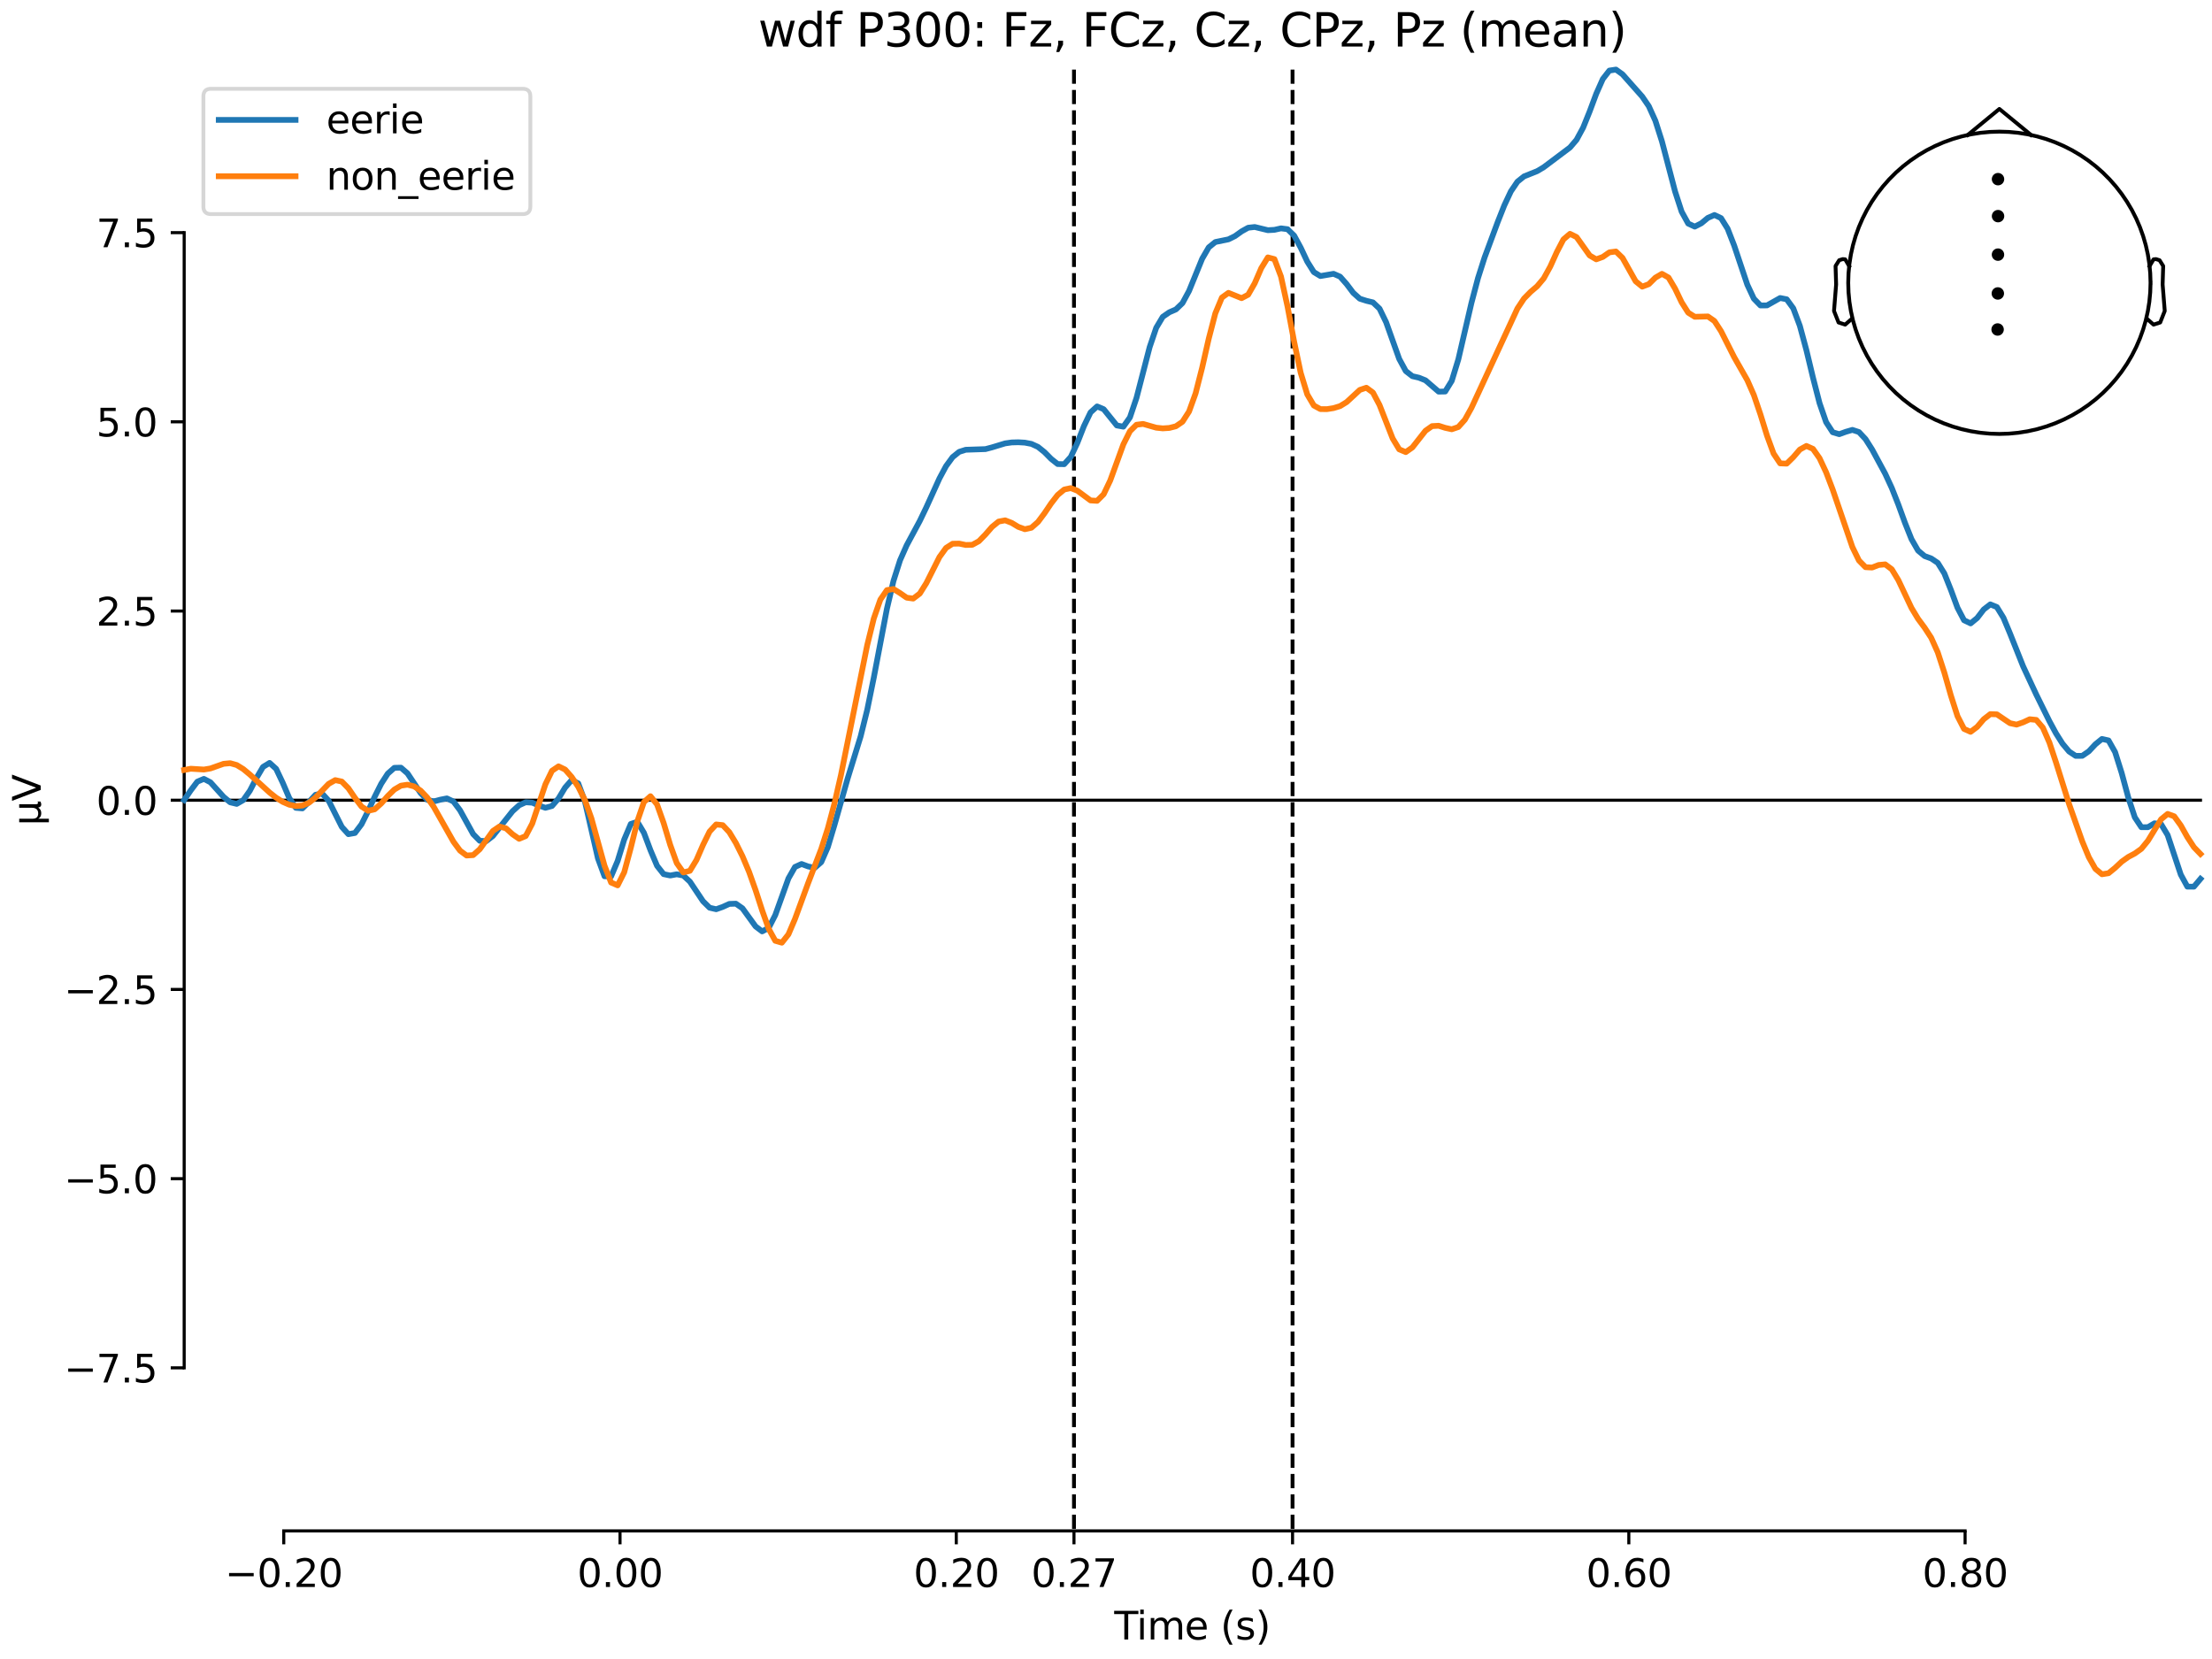 <?xml version="1.0" encoding="utf-8" standalone="no"?>
<!DOCTYPE svg PUBLIC "-//W3C//DTD SVG 1.1//EN"
  "http://www.w3.org/Graphics/SVG/1.1/DTD/svg11.dtd">
<svg xmlns:xlink="http://www.w3.org/1999/xlink" width="576pt" height="432pt" viewBox="0 0 576 432" xmlns="http://www.w3.org/2000/svg" version="1.1">
 <defs>
  <style type="text/css">*{stroke-linejoin: round; stroke-linecap: butt}</style>
 </defs>
 <g id="figure_1">
  <g id="patch_1">
   <path d="M 0 432 
L 576 432 
L 576 0 
L 0 0 
z
" style="fill: #ffffff"/>
  </g>
  <g id="axes_1">
   <g id="patch_2">
    <path d="M 47.961 398.644 
L 573 398.644 
L 573 18.118 
L 47.961 18.118 
L 47.961 398.644 
z
" style="fill: none; opacity: 0"/>
   </g>
   <g id="patch_3">
    <path d="M 47.961 356.188 
L 47.961 60.574 
" style="fill: none; stroke: #000000; stroke-width: 0.8; stroke-linejoin: miter; stroke-linecap: square"/>
   </g>
   <g id="LineCollection_1">
    <path d="M 279.662 18.118 
L 279.662 398.644 
" clip-path="url(#p1cc62946e4)" style="fill: none; stroke-dasharray: 3.7,1.6; stroke-dashoffset: 0; stroke: #000000"/>
    <path d="M 336.578 18.118 
L 336.578 398.644 
" clip-path="url(#p1cc62946e4)" style="fill: none; stroke-dasharray: 3.7,1.6; stroke-dashoffset: 0; stroke: #000000"/>
   </g>
   <g id="matplotlib.axis_1">
    <g id="xtick_1">
     <g id="line2d_1">
      <defs>
       <path id="m2a4e344e43" d="M 0 0 
L 0 3.5 
" style="stroke: #000000; stroke-width: 0.8"/>
      </defs>
      <g>
       <use xlink:href="#m2a4e344e43" x="73.888" y="398.644" style="stroke: #000000; stroke-width: 0.8"/>
      </g>
     </g>
     <g id="text_1">
      <!-- −0.20 -->
      <g transform="translate(58.566 413.242) scale(0.1 -0.1)">
       <defs>
        <path id="DejaVuSans-2212" d="M 678 2272 
L 4684 2272 
L 4684 1741 
L 678 1741 
L 678 2272 
z
" transform="scale(0.016)"/>
        <path id="DejaVuSans-30" d="M 2034 4250 
Q 1547 4250 1301 3770 
Q 1056 3291 1056 2328 
Q 1056 1369 1301 889 
Q 1547 409 2034 409 
Q 2525 409 2770 889 
Q 3016 1369 3016 2328 
Q 3016 3291 2770 3770 
Q 2525 4250 2034 4250 
z
M 2034 4750 
Q 2819 4750 3233 4129 
Q 3647 3509 3647 2328 
Q 3647 1150 3233 529 
Q 2819 -91 2034 -91 
Q 1250 -91 836 529 
Q 422 1150 422 2328 
Q 422 3509 836 4129 
Q 1250 4750 2034 4750 
z
" transform="scale(0.016)"/>
        <path id="DejaVuSans-2e" d="M 684 794 
L 1344 794 
L 1344 0 
L 684 0 
L 684 794 
z
" transform="scale(0.016)"/>
        <path id="DejaVuSans-32" d="M 1228 531 
L 3431 531 
L 3431 0 
L 469 0 
L 469 531 
Q 828 903 1448 1529 
Q 2069 2156 2228 2338 
Q 2531 2678 2651 2914 
Q 2772 3150 2772 3378 
Q 2772 3750 2511 3984 
Q 2250 4219 1831 4219 
Q 1534 4219 1204 4116 
Q 875 4013 500 3803 
L 500 4441 
Q 881 4594 1212 4672 
Q 1544 4750 1819 4750 
Q 2544 4750 2975 4387 
Q 3406 4025 3406 3419 
Q 3406 3131 3298 2873 
Q 3191 2616 2906 2266 
Q 2828 2175 2409 1742 
Q 1991 1309 1228 531 
z
" transform="scale(0.016)"/>
       </defs>
       <use xlink:href="#DejaVuSans-2212"/>
       <use xlink:href="#DejaVuSans-30" transform="translate(83.789 0)"/>
       <use xlink:href="#DejaVuSans-2e" transform="translate(147.412 0)"/>
       <use xlink:href="#DejaVuSans-32" transform="translate(179.199 0)"/>
       <use xlink:href="#DejaVuSans-30" transform="translate(242.822 0)"/>
      </g>
     </g>
    </g>
    <g id="xtick_2">
     <g id="line2d_2">
      <g>
       <use xlink:href="#m2a4e344e43" x="161.452" y="398.644" style="stroke: #000000; stroke-width: 0.8"/>
      </g>
     </g>
     <g id="text_2">
      <!-- 0.00 -->
      <g transform="translate(150.319 413.242) scale(0.1 -0.1)">
       <use xlink:href="#DejaVuSans-30"/>
       <use xlink:href="#DejaVuSans-2e" transform="translate(63.623 0)"/>
       <use xlink:href="#DejaVuSans-30" transform="translate(95.41 0)"/>
       <use xlink:href="#DejaVuSans-30" transform="translate(159.033 0)"/>
      </g>
     </g>
    </g>
    <g id="xtick_3">
     <g id="line2d_3">
      <g>
       <use xlink:href="#m2a4e344e43" x="249.015" y="398.644" style="stroke: #000000; stroke-width: 0.8"/>
      </g>
     </g>
     <g id="text_3">
      <!-- 0.20 -->
      <g transform="translate(237.882 413.242) scale(0.1 -0.1)">
       <use xlink:href="#DejaVuSans-30"/>
       <use xlink:href="#DejaVuSans-2e" transform="translate(63.623 0)"/>
       <use xlink:href="#DejaVuSans-32" transform="translate(95.41 0)"/>
       <use xlink:href="#DejaVuSans-30" transform="translate(159.033 0)"/>
      </g>
     </g>
    </g>
    <g id="xtick_4">
     <g id="line2d_4">
      <g>
       <use xlink:href="#m2a4e344e43" x="279.662" y="398.644" style="stroke: #000000; stroke-width: 0.8"/>
      </g>
     </g>
     <g id="text_4">
      <!-- 0.27 -->
      <g transform="translate(268.529 413.242) scale(0.1 -0.1)">
       <defs>
        <path id="DejaVuSans-37" d="M 525 4666 
L 3525 4666 
L 3525 4397 
L 1831 0 
L 1172 0 
L 2766 4134 
L 525 4134 
L 525 4666 
z
" transform="scale(0.016)"/>
       </defs>
       <use xlink:href="#DejaVuSans-30"/>
       <use xlink:href="#DejaVuSans-2e" transform="translate(63.623 0)"/>
       <use xlink:href="#DejaVuSans-32" transform="translate(95.41 0)"/>
       <use xlink:href="#DejaVuSans-37" transform="translate(159.033 0)"/>
      </g>
     </g>
    </g>
    <g id="xtick_5">
     <g id="line2d_5">
      <g>
       <use xlink:href="#m2a4e344e43" x="336.578" y="398.644" style="stroke: #000000; stroke-width: 0.8"/>
      </g>
     </g>
     <g id="text_5">
      <!-- 0.40 -->
      <g transform="translate(325.446 413.242) scale(0.1 -0.1)">
       <defs>
        <path id="DejaVuSans-34" d="M 2419 4116 
L 825 1625 
L 2419 1625 
L 2419 4116 
z
M 2253 4666 
L 3047 4666 
L 3047 1625 
L 3713 1625 
L 3713 1100 
L 3047 1100 
L 3047 0 
L 2419 0 
L 2419 1100 
L 313 1100 
L 313 1709 
L 2253 4666 
z
" transform="scale(0.016)"/>
       </defs>
       <use xlink:href="#DejaVuSans-30"/>
       <use xlink:href="#DejaVuSans-2e" transform="translate(63.623 0)"/>
       <use xlink:href="#DejaVuSans-34" transform="translate(95.41 0)"/>
       <use xlink:href="#DejaVuSans-30" transform="translate(159.033 0)"/>
      </g>
     </g>
    </g>
    <g id="xtick_6">
     <g id="line2d_6">
      <g>
       <use xlink:href="#m2a4e344e43" x="424.142" y="398.644" style="stroke: #000000; stroke-width: 0.8"/>
      </g>
     </g>
     <g id="text_6">
      <!-- 0.60 -->
      <g transform="translate(413.009 413.242) scale(0.1 -0.1)">
       <defs>
        <path id="DejaVuSans-36" d="M 2113 2584 
Q 1688 2584 1439 2293 
Q 1191 2003 1191 1497 
Q 1191 994 1439 701 
Q 1688 409 2113 409 
Q 2538 409 2786 701 
Q 3034 994 3034 1497 
Q 3034 2003 2786 2293 
Q 2538 2584 2113 2584 
z
M 3366 4563 
L 3366 3988 
Q 3128 4100 2886 4159 
Q 2644 4219 2406 4219 
Q 1781 4219 1451 3797 
Q 1122 3375 1075 2522 
Q 1259 2794 1537 2939 
Q 1816 3084 2150 3084 
Q 2853 3084 3261 2657 
Q 3669 2231 3669 1497 
Q 3669 778 3244 343 
Q 2819 -91 2113 -91 
Q 1303 -91 875 529 
Q 447 1150 447 2328 
Q 447 3434 972 4092 
Q 1497 4750 2381 4750 
Q 2619 4750 2861 4703 
Q 3103 4656 3366 4563 
z
" transform="scale(0.016)"/>
       </defs>
       <use xlink:href="#DejaVuSans-30"/>
       <use xlink:href="#DejaVuSans-2e" transform="translate(63.623 0)"/>
       <use xlink:href="#DejaVuSans-36" transform="translate(95.41 0)"/>
       <use xlink:href="#DejaVuSans-30" transform="translate(159.033 0)"/>
      </g>
     </g>
    </g>
    <g id="xtick_7">
     <g id="line2d_7">
      <g>
       <use xlink:href="#m2a4e344e43" x="511.705" y="398.644" style="stroke: #000000; stroke-width: 0.8"/>
      </g>
     </g>
     <g id="text_7">
      <!-- 0.80 -->
      <g transform="translate(500.573 413.242) scale(0.1 -0.1)">
       <defs>
        <path id="DejaVuSans-38" d="M 2034 2216 
Q 1584 2216 1326 1975 
Q 1069 1734 1069 1313 
Q 1069 891 1326 650 
Q 1584 409 2034 409 
Q 2484 409 2743 651 
Q 3003 894 3003 1313 
Q 3003 1734 2745 1975 
Q 2488 2216 2034 2216 
z
M 1403 2484 
Q 997 2584 770 2862 
Q 544 3141 544 3541 
Q 544 4100 942 4425 
Q 1341 4750 2034 4750 
Q 2731 4750 3128 4425 
Q 3525 4100 3525 3541 
Q 3525 3141 3298 2862 
Q 3072 2584 2669 2484 
Q 3125 2378 3379 2068 
Q 3634 1759 3634 1313 
Q 3634 634 3220 271 
Q 2806 -91 2034 -91 
Q 1263 -91 848 271 
Q 434 634 434 1313 
Q 434 1759 690 2068 
Q 947 2378 1403 2484 
z
M 1172 3481 
Q 1172 3119 1398 2916 
Q 1625 2713 2034 2713 
Q 2441 2713 2670 2916 
Q 2900 3119 2900 3481 
Q 2900 3844 2670 4047 
Q 2441 4250 2034 4250 
Q 1625 4250 1398 4047 
Q 1172 3844 1172 3481 
z
" transform="scale(0.016)"/>
       </defs>
       <use xlink:href="#DejaVuSans-30"/>
       <use xlink:href="#DejaVuSans-2e" transform="translate(63.623 0)"/>
       <use xlink:href="#DejaVuSans-38" transform="translate(95.41 0)"/>
       <use xlink:href="#DejaVuSans-30" transform="translate(159.033 0)"/>
      </g>
     </g>
    </g>
    <g id="text_8">
     <!-- Time (s) -->
     <g transform="translate(290.152 426.92) scale(0.1 -0.1)">
      <defs>
       <path id="DejaVuSans-54" d="M -19 4666 
L 3928 4666 
L 3928 4134 
L 2272 4134 
L 2272 0 
L 1638 0 
L 1638 4134 
L -19 4134 
L -19 4666 
z
" transform="scale(0.016)"/>
       <path id="DejaVuSans-69" d="M 603 3500 
L 1178 3500 
L 1178 0 
L 603 0 
L 603 3500 
z
M 603 4863 
L 1178 4863 
L 1178 4134 
L 603 4134 
L 603 4863 
z
" transform="scale(0.016)"/>
       <path id="DejaVuSans-6d" d="M 3328 2828 
Q 3544 3216 3844 3400 
Q 4144 3584 4550 3584 
Q 5097 3584 5394 3201 
Q 5691 2819 5691 2113 
L 5691 0 
L 5113 0 
L 5113 2094 
Q 5113 2597 4934 2840 
Q 4756 3084 4391 3084 
Q 3944 3084 3684 2787 
Q 3425 2491 3425 1978 
L 3425 0 
L 2847 0 
L 2847 2094 
Q 2847 2600 2669 2842 
Q 2491 3084 2119 3084 
Q 1678 3084 1418 2786 
Q 1159 2488 1159 1978 
L 1159 0 
L 581 0 
L 581 3500 
L 1159 3500 
L 1159 2956 
Q 1356 3278 1631 3431 
Q 1906 3584 2284 3584 
Q 2666 3584 2933 3390 
Q 3200 3197 3328 2828 
z
" transform="scale(0.016)"/>
       <path id="DejaVuSans-65" d="M 3597 1894 
L 3597 1613 
L 953 1613 
Q 991 1019 1311 708 
Q 1631 397 2203 397 
Q 2534 397 2845 478 
Q 3156 559 3463 722 
L 3463 178 
Q 3153 47 2828 -22 
Q 2503 -91 2169 -91 
Q 1331 -91 842 396 
Q 353 884 353 1716 
Q 353 2575 817 3079 
Q 1281 3584 2069 3584 
Q 2775 3584 3186 3129 
Q 3597 2675 3597 1894 
z
M 3022 2063 
Q 3016 2534 2758 2815 
Q 2500 3097 2075 3097 
Q 1594 3097 1305 2825 
Q 1016 2553 972 2059 
L 3022 2063 
z
" transform="scale(0.016)"/>
       <path id="DejaVuSans-20" transform="scale(0.016)"/>
       <path id="DejaVuSans-28" d="M 1984 4856 
Q 1566 4138 1362 3434 
Q 1159 2731 1159 2009 
Q 1159 1288 1364 580 
Q 1569 -128 1984 -844 
L 1484 -844 
Q 1016 -109 783 600 
Q 550 1309 550 2009 
Q 550 2706 781 3412 
Q 1013 4119 1484 4856 
L 1984 4856 
z
" transform="scale(0.016)"/>
       <path id="DejaVuSans-73" d="M 2834 3397 
L 2834 2853 
Q 2591 2978 2328 3040 
Q 2066 3103 1784 3103 
Q 1356 3103 1142 2972 
Q 928 2841 928 2578 
Q 928 2378 1081 2264 
Q 1234 2150 1697 2047 
L 1894 2003 
Q 2506 1872 2764 1633 
Q 3022 1394 3022 966 
Q 3022 478 2636 193 
Q 2250 -91 1575 -91 
Q 1294 -91 989 -36 
Q 684 19 347 128 
L 347 722 
Q 666 556 975 473 
Q 1284 391 1588 391 
Q 1994 391 2212 530 
Q 2431 669 2431 922 
Q 2431 1156 2273 1281 
Q 2116 1406 1581 1522 
L 1381 1569 
Q 847 1681 609 1914 
Q 372 2147 372 2553 
Q 372 3047 722 3315 
Q 1072 3584 1716 3584 
Q 2034 3584 2315 3537 
Q 2597 3491 2834 3397 
z
" transform="scale(0.016)"/>
       <path id="DejaVuSans-29" d="M 513 4856 
L 1013 4856 
Q 1481 4119 1714 3412 
Q 1947 2706 1947 2009 
Q 1947 1309 1714 600 
Q 1481 -109 1013 -844 
L 513 -844 
Q 928 -128 1133 580 
Q 1338 1288 1338 2009 
Q 1338 2731 1133 3434 
Q 928 4138 513 4856 
z
" transform="scale(0.016)"/>
      </defs>
      <use xlink:href="#DejaVuSans-54"/>
      <use xlink:href="#DejaVuSans-69" transform="translate(57.959 0)"/>
      <use xlink:href="#DejaVuSans-6d" transform="translate(85.742 0)"/>
      <use xlink:href="#DejaVuSans-65" transform="translate(183.154 0)"/>
      <use xlink:href="#DejaVuSans-20" transform="translate(244.678 0)"/>
      <use xlink:href="#DejaVuSans-28" transform="translate(276.465 0)"/>
      <use xlink:href="#DejaVuSans-73" transform="translate(315.479 0)"/>
      <use xlink:href="#DejaVuSans-29" transform="translate(367.578 0)"/>
     </g>
    </g>
   </g>
   <g id="matplotlib.axis_2">
    <g id="ytick_1">
     <g id="line2d_8">
      <defs>
       <path id="m04dbb6aaf8" d="M 0 0 
L -3.5 0 
" style="stroke: #000000; stroke-width: 0.8"/>
      </defs>
      <g>
       <use xlink:href="#m04dbb6aaf8" x="47.961" y="356.188" style="stroke: #000000; stroke-width: 0.8"/>
      </g>
     </g>
     <g id="text_9">
      <!-- −7.5 -->
      <g transform="translate(16.678 359.987) scale(0.1 -0.1)">
       <defs>
        <path id="DejaVuSans-35" d="M 691 4666 
L 3169 4666 
L 3169 4134 
L 1269 4134 
L 1269 2991 
Q 1406 3038 1543 3061 
Q 1681 3084 1819 3084 
Q 2600 3084 3056 2656 
Q 3513 2228 3513 1497 
Q 3513 744 3044 326 
Q 2575 -91 1722 -91 
Q 1428 -91 1123 -41 
Q 819 9 494 109 
L 494 744 
Q 775 591 1075 516 
Q 1375 441 1709 441 
Q 2250 441 2565 725 
Q 2881 1009 2881 1497 
Q 2881 1984 2565 2268 
Q 2250 2553 1709 2553 
Q 1456 2553 1204 2497 
Q 953 2441 691 2322 
L 691 4666 
z
" transform="scale(0.016)"/>
       </defs>
       <use xlink:href="#DejaVuSans-2212"/>
       <use xlink:href="#DejaVuSans-37" transform="translate(83.789 0)"/>
       <use xlink:href="#DejaVuSans-2e" transform="translate(147.412 0)"/>
       <use xlink:href="#DejaVuSans-35" transform="translate(179.199 0)"/>
      </g>
     </g>
    </g>
    <g id="ytick_2">
     <g id="line2d_9">
      <g>
       <use xlink:href="#m04dbb6aaf8" x="47.961" y="306.919" style="stroke: #000000; stroke-width: 0.8"/>
      </g>
     </g>
     <g id="text_10">
      <!-- −5.0 -->
      <g transform="translate(16.678 310.718) scale(0.1 -0.1)">
       <use xlink:href="#DejaVuSans-2212"/>
       <use xlink:href="#DejaVuSans-35" transform="translate(83.789 0)"/>
       <use xlink:href="#DejaVuSans-2e" transform="translate(147.412 0)"/>
       <use xlink:href="#DejaVuSans-30" transform="translate(179.199 0)"/>
      </g>
     </g>
    </g>
    <g id="ytick_3">
     <g id="line2d_10">
      <g>
       <use xlink:href="#m04dbb6aaf8" x="47.961" y="257.65" style="stroke: #000000; stroke-width: 0.8"/>
      </g>
     </g>
     <g id="text_11">
      <!-- −2.5 -->
      <g transform="translate(16.678 261.449) scale(0.1 -0.1)">
       <use xlink:href="#DejaVuSans-2212"/>
       <use xlink:href="#DejaVuSans-32" transform="translate(83.789 0)"/>
       <use xlink:href="#DejaVuSans-2e" transform="translate(147.412 0)"/>
       <use xlink:href="#DejaVuSans-35" transform="translate(179.199 0)"/>
      </g>
     </g>
    </g>
    <g id="ytick_4">
     <g id="line2d_11">
      <g>
       <use xlink:href="#m04dbb6aaf8" x="47.961" y="208.381" style="stroke: #000000; stroke-width: 0.8"/>
      </g>
     </g>
     <g id="text_12">
      <!-- 0.0 -->
      <g transform="translate(25.058 212.18) scale(0.1 -0.1)">
       <use xlink:href="#DejaVuSans-30"/>
       <use xlink:href="#DejaVuSans-2e" transform="translate(63.623 0)"/>
       <use xlink:href="#DejaVuSans-30" transform="translate(95.41 0)"/>
      </g>
     </g>
    </g>
    <g id="ytick_5">
     <g id="line2d_12">
      <g>
       <use xlink:href="#m04dbb6aaf8" x="47.961" y="159.112" style="stroke: #000000; stroke-width: 0.8"/>
      </g>
     </g>
     <g id="text_13">
      <!-- 2.5 -->
      <g transform="translate(25.058 162.911) scale(0.1 -0.1)">
       <use xlink:href="#DejaVuSans-32"/>
       <use xlink:href="#DejaVuSans-2e" transform="translate(63.623 0)"/>
       <use xlink:href="#DejaVuSans-35" transform="translate(95.41 0)"/>
      </g>
     </g>
    </g>
    <g id="ytick_6">
     <g id="line2d_13">
      <g>
       <use xlink:href="#m04dbb6aaf8" x="47.961" y="109.843" style="stroke: #000000; stroke-width: 0.8"/>
      </g>
     </g>
     <g id="text_14">
      <!-- 5.0 -->
      <g transform="translate(25.058 113.642) scale(0.1 -0.1)">
       <use xlink:href="#DejaVuSans-35"/>
       <use xlink:href="#DejaVuSans-2e" transform="translate(63.623 0)"/>
       <use xlink:href="#DejaVuSans-30" transform="translate(95.41 0)"/>
      </g>
     </g>
    </g>
    <g id="ytick_7">
     <g id="line2d_14">
      <g>
       <use xlink:href="#m04dbb6aaf8" x="47.961" y="60.574" style="stroke: #000000; stroke-width: 0.8"/>
      </g>
     </g>
     <g id="text_15">
      <!-- 7.5 -->
      <g transform="translate(25.058 64.373) scale(0.1 -0.1)">
       <use xlink:href="#DejaVuSans-37"/>
       <use xlink:href="#DejaVuSans-2e" transform="translate(63.623 0)"/>
       <use xlink:href="#DejaVuSans-35" transform="translate(95.41 0)"/>
      </g>
     </g>
    </g>
    <g id="text_16">
     <!-- µV -->
     <g transform="translate(10.599 214.982) rotate(-90) scale(0.1 -0.1)">
      <defs>
       <path id="DejaVuSans-b5" d="M 544 -1331 
L 544 3500 
L 1119 3500 
L 1119 1325 
Q 1119 872 1334 640 
Q 1550 409 1972 409 
Q 2434 409 2667 671 
Q 2900 934 2900 1459 
L 2900 3500 
L 3475 3500 
L 3475 806 
Q 3475 619 3529 530 
Q 3584 441 3700 441 
Q 3728 441 3778 458 
Q 3828 475 3916 513 
L 3916 50 
Q 3788 -22 3673 -56 
Q 3559 -91 3450 -91 
Q 3234 -91 3106 31 
Q 2978 153 2931 403 
Q 2775 156 2548 32 
Q 2322 -91 2016 -91 
Q 1697 -91 1473 31 
Q 1250 153 1119 397 
L 1119 -1331 
L 544 -1331 
z
" transform="scale(0.016)"/>
       <path id="DejaVuSans-56" d="M 1831 0 
L 50 4666 
L 709 4666 
L 2188 738 
L 3669 4666 
L 4325 4666 
L 2547 0 
L 1831 0 
z
" transform="scale(0.016)"/>
      </defs>
      <use xlink:href="#DejaVuSans-b5"/>
      <use xlink:href="#DejaVuSans-56" transform="translate(63.623 0)"/>
     </g>
    </g>
   </g>
   <g id="patch_4">
    <path d="M 73.888 398.644 
L 511.705 398.644 
" style="fill: none; stroke: #000000; stroke-width: 0.8; stroke-linejoin: miter; stroke-linecap: square"/>
   </g>
   <g id="patch_5">
    <path d="M 47.961 208.381 
L 573 208.381 
" style="fill: none; stroke: #000000; stroke-width: 0.8; stroke-linejoin: miter; stroke-linecap: square"/>
   </g>
   <g id="text_17">
    <!-- wdf P300: Fz, FCz, Cz, CPz, Pz (mean) -->
    <g transform="translate(197.436 12.118) scale(0.12 -0.12)">
     <defs>
      <path id="DejaVuSans-77" d="M 269 3500 
L 844 3500 
L 1563 769 
L 2278 3500 
L 2956 3500 
L 3675 769 
L 4391 3500 
L 4966 3500 
L 4050 0 
L 3372 0 
L 2619 2869 
L 1863 0 
L 1184 0 
L 269 3500 
z
" transform="scale(0.016)"/>
      <path id="DejaVuSans-64" d="M 2906 2969 
L 2906 4863 
L 3481 4863 
L 3481 0 
L 2906 0 
L 2906 525 
Q 2725 213 2448 61 
Q 2172 -91 1784 -91 
Q 1150 -91 751 415 
Q 353 922 353 1747 
Q 353 2572 751 3078 
Q 1150 3584 1784 3584 
Q 2172 3584 2448 3432 
Q 2725 3281 2906 2969 
z
M 947 1747 
Q 947 1113 1208 752 
Q 1469 391 1925 391 
Q 2381 391 2643 752 
Q 2906 1113 2906 1747 
Q 2906 2381 2643 2742 
Q 2381 3103 1925 3103 
Q 1469 3103 1208 2742 
Q 947 2381 947 1747 
z
" transform="scale(0.016)"/>
      <path id="DejaVuSans-66" d="M 2375 4863 
L 2375 4384 
L 1825 4384 
Q 1516 4384 1395 4259 
Q 1275 4134 1275 3809 
L 1275 3500 
L 2222 3500 
L 2222 3053 
L 1275 3053 
L 1275 0 
L 697 0 
L 697 3053 
L 147 3053 
L 147 3500 
L 697 3500 
L 697 3744 
Q 697 4328 969 4595 
Q 1241 4863 1831 4863 
L 2375 4863 
z
" transform="scale(0.016)"/>
      <path id="DejaVuSans-50" d="M 1259 4147 
L 1259 2394 
L 2053 2394 
Q 2494 2394 2734 2622 
Q 2975 2850 2975 3272 
Q 2975 3691 2734 3919 
Q 2494 4147 2053 4147 
L 1259 4147 
z
M 628 4666 
L 2053 4666 
Q 2838 4666 3239 4311 
Q 3641 3956 3641 3272 
Q 3641 2581 3239 2228 
Q 2838 1875 2053 1875 
L 1259 1875 
L 1259 0 
L 628 0 
L 628 4666 
z
" transform="scale(0.016)"/>
      <path id="DejaVuSans-33" d="M 2597 2516 
Q 3050 2419 3304 2112 
Q 3559 1806 3559 1356 
Q 3559 666 3084 287 
Q 2609 -91 1734 -91 
Q 1441 -91 1130 -33 
Q 819 25 488 141 
L 488 750 
Q 750 597 1062 519 
Q 1375 441 1716 441 
Q 2309 441 2620 675 
Q 2931 909 2931 1356 
Q 2931 1769 2642 2001 
Q 2353 2234 1838 2234 
L 1294 2234 
L 1294 2753 
L 1863 2753 
Q 2328 2753 2575 2939 
Q 2822 3125 2822 3475 
Q 2822 3834 2567 4026 
Q 2313 4219 1838 4219 
Q 1578 4219 1281 4162 
Q 984 4106 628 3988 
L 628 4550 
Q 988 4650 1302 4700 
Q 1616 4750 1894 4750 
Q 2613 4750 3031 4423 
Q 3450 4097 3450 3541 
Q 3450 3153 3228 2886 
Q 3006 2619 2597 2516 
z
" transform="scale(0.016)"/>
      <path id="DejaVuSans-3a" d="M 750 794 
L 1409 794 
L 1409 0 
L 750 0 
L 750 794 
z
M 750 3309 
L 1409 3309 
L 1409 2516 
L 750 2516 
L 750 3309 
z
" transform="scale(0.016)"/>
      <path id="DejaVuSans-46" d="M 628 4666 
L 3309 4666 
L 3309 4134 
L 1259 4134 
L 1259 2759 
L 3109 2759 
L 3109 2228 
L 1259 2228 
L 1259 0 
L 628 0 
L 628 4666 
z
" transform="scale(0.016)"/>
      <path id="DejaVuSans-7a" d="M 353 3500 
L 3084 3500 
L 3084 2975 
L 922 459 
L 3084 459 
L 3084 0 
L 275 0 
L 275 525 
L 2438 3041 
L 353 3041 
L 353 3500 
z
" transform="scale(0.016)"/>
      <path id="DejaVuSans-2c" d="M 750 794 
L 1409 794 
L 1409 256 
L 897 -744 
L 494 -744 
L 750 256 
L 750 794 
z
" transform="scale(0.016)"/>
      <path id="DejaVuSans-43" d="M 4122 4306 
L 4122 3641 
Q 3803 3938 3442 4084 
Q 3081 4231 2675 4231 
Q 1875 4231 1450 3742 
Q 1025 3253 1025 2328 
Q 1025 1406 1450 917 
Q 1875 428 2675 428 
Q 3081 428 3442 575 
Q 3803 722 4122 1019 
L 4122 359 
Q 3791 134 3420 21 
Q 3050 -91 2638 -91 
Q 1578 -91 968 557 
Q 359 1206 359 2328 
Q 359 3453 968 4101 
Q 1578 4750 2638 4750 
Q 3056 4750 3426 4639 
Q 3797 4528 4122 4306 
z
" transform="scale(0.016)"/>
      <path id="DejaVuSans-61" d="M 2194 1759 
Q 1497 1759 1228 1600 
Q 959 1441 959 1056 
Q 959 750 1161 570 
Q 1363 391 1709 391 
Q 2188 391 2477 730 
Q 2766 1069 2766 1631 
L 2766 1759 
L 2194 1759 
z
M 3341 1997 
L 3341 0 
L 2766 0 
L 2766 531 
Q 2569 213 2275 61 
Q 1981 -91 1556 -91 
Q 1019 -91 701 211 
Q 384 513 384 1019 
Q 384 1609 779 1909 
Q 1175 2209 1959 2209 
L 2766 2209 
L 2766 2266 
Q 2766 2663 2505 2880 
Q 2244 3097 1772 3097 
Q 1472 3097 1187 3025 
Q 903 2953 641 2809 
L 641 3341 
Q 956 3463 1253 3523 
Q 1550 3584 1831 3584 
Q 2591 3584 2966 3190 
Q 3341 2797 3341 1997 
z
" transform="scale(0.016)"/>
      <path id="DejaVuSans-6e" d="M 3513 2113 
L 3513 0 
L 2938 0 
L 2938 2094 
Q 2938 2591 2744 2837 
Q 2550 3084 2163 3084 
Q 1697 3084 1428 2787 
Q 1159 2491 1159 1978 
L 1159 0 
L 581 0 
L 581 3500 
L 1159 3500 
L 1159 2956 
Q 1366 3272 1645 3428 
Q 1925 3584 2291 3584 
Q 2894 3584 3203 3211 
Q 3513 2838 3513 2113 
z
" transform="scale(0.016)"/>
     </defs>
     <use xlink:href="#DejaVuSans-77"/>
     <use xlink:href="#DejaVuSans-64" transform="translate(81.787 0)"/>
     <use xlink:href="#DejaVuSans-66" transform="translate(145.264 0)"/>
     <use xlink:href="#DejaVuSans-20" transform="translate(180.469 0)"/>
     <use xlink:href="#DejaVuSans-50" transform="translate(212.256 0)"/>
     <use xlink:href="#DejaVuSans-33" transform="translate(272.559 0)"/>
     <use xlink:href="#DejaVuSans-30" transform="translate(336.182 0)"/>
     <use xlink:href="#DejaVuSans-30" transform="translate(399.805 0)"/>
     <use xlink:href="#DejaVuSans-3a" transform="translate(463.428 0)"/>
     <use xlink:href="#DejaVuSans-20" transform="translate(497.119 0)"/>
     <use xlink:href="#DejaVuSans-46" transform="translate(528.906 0)"/>
     <use xlink:href="#DejaVuSans-7a" transform="translate(586.426 0)"/>
     <use xlink:href="#DejaVuSans-2c" transform="translate(638.916 0)"/>
     <use xlink:href="#DejaVuSans-20" transform="translate(670.703 0)"/>
     <use xlink:href="#DejaVuSans-46" transform="translate(702.49 0)"/>
     <use xlink:href="#DejaVuSans-43" transform="translate(760.01 0)"/>
     <use xlink:href="#DejaVuSans-7a" transform="translate(829.834 0)"/>
     <use xlink:href="#DejaVuSans-2c" transform="translate(882.324 0)"/>
     <use xlink:href="#DejaVuSans-20" transform="translate(914.111 0)"/>
     <use xlink:href="#DejaVuSans-43" transform="translate(945.898 0)"/>
     <use xlink:href="#DejaVuSans-7a" transform="translate(1015.723 0)"/>
     <use xlink:href="#DejaVuSans-2c" transform="translate(1068.213 0)"/>
     <use xlink:href="#DejaVuSans-20" transform="translate(1100 0)"/>
     <use xlink:href="#DejaVuSans-43" transform="translate(1131.787 0)"/>
     <use xlink:href="#DejaVuSans-50" transform="translate(1201.611 0)"/>
     <use xlink:href="#DejaVuSans-7a" transform="translate(1261.914 0)"/>
     <use xlink:href="#DejaVuSans-2c" transform="translate(1314.404 0)"/>
     <use xlink:href="#DejaVuSans-20" transform="translate(1346.191 0)"/>
     <use xlink:href="#DejaVuSans-50" transform="translate(1377.979 0)"/>
     <use xlink:href="#DejaVuSans-7a" transform="translate(1438.281 0)"/>
     <use xlink:href="#DejaVuSans-20" transform="translate(1490.771 0)"/>
     <use xlink:href="#DejaVuSans-28" transform="translate(1522.559 0)"/>
     <use xlink:href="#DejaVuSans-6d" transform="translate(1561.572 0)"/>
     <use xlink:href="#DejaVuSans-65" transform="translate(1658.984 0)"/>
     <use xlink:href="#DejaVuSans-61" transform="translate(1720.508 0)"/>
     <use xlink:href="#DejaVuSans-6e" transform="translate(1781.787 0)"/>
     <use xlink:href="#DejaVuSans-29" transform="translate(1845.166 0)"/>
    </g>
   </g>
   <g id="legend_1">
    <g id="patch_6">
     <path d="M 54.961 55.753 
L 136.103 55.753 
Q 138.103 55.753 138.103 53.753 
L 138.103 25.118 
Q 138.103 23.118 136.103 23.118 
L 54.961 23.118 
Q 52.961 23.118 52.961 25.118 
L 52.961 53.753 
Q 52.961 55.753 54.961 55.753 
z
" style="fill: #ffffff; opacity: 0.8; stroke: #cccccc; stroke-linejoin: miter"/>
    </g>
    <g id="line2d_15">
     <path d="M 56.961 31.217 
L 66.961 31.217 
L 76.961 31.217 
" style="fill: none; stroke: #1f77b4; stroke-width: 1.5; stroke-linecap: square"/>
    </g>
    <g id="text_18">
     <!-- eerie -->
     <g transform="translate(84.961 34.717) scale(0.1 -0.1)">
      <defs>
       <path id="DejaVuSans-72" d="M 2631 2963 
Q 2534 3019 2420 3045 
Q 2306 3072 2169 3072 
Q 1681 3072 1420 2755 
Q 1159 2438 1159 1844 
L 1159 0 
L 581 0 
L 581 3500 
L 1159 3500 
L 1159 2956 
Q 1341 3275 1631 3429 
Q 1922 3584 2338 3584 
Q 2397 3584 2469 3576 
Q 2541 3569 2628 3553 
L 2631 2963 
z
" transform="scale(0.016)"/>
      </defs>
      <use xlink:href="#DejaVuSans-65"/>
      <use xlink:href="#DejaVuSans-65" transform="translate(61.523 0)"/>
      <use xlink:href="#DejaVuSans-72" transform="translate(123.047 0)"/>
      <use xlink:href="#DejaVuSans-69" transform="translate(164.16 0)"/>
      <use xlink:href="#DejaVuSans-65" transform="translate(191.943 0)"/>
     </g>
    </g>
    <g id="line2d_16">
     <path d="M 56.961 45.895 
L 66.961 45.895 
L 76.961 45.895 
" style="fill: none; stroke: #ff7f0e; stroke-width: 1.5; stroke-linecap: square"/>
    </g>
    <g id="text_19">
     <!-- non_eerie -->
     <g transform="translate(84.961 49.395) scale(0.1 -0.1)">
      <defs>
       <path id="DejaVuSans-6f" d="M 1959 3097 
Q 1497 3097 1228 2736 
Q 959 2375 959 1747 
Q 959 1119 1226 758 
Q 1494 397 1959 397 
Q 2419 397 2687 759 
Q 2956 1122 2956 1747 
Q 2956 2369 2687 2733 
Q 2419 3097 1959 3097 
z
M 1959 3584 
Q 2709 3584 3137 3096 
Q 3566 2609 3566 1747 
Q 3566 888 3137 398 
Q 2709 -91 1959 -91 
Q 1206 -91 779 398 
Q 353 888 353 1747 
Q 353 2609 779 3096 
Q 1206 3584 1959 3584 
z
" transform="scale(0.016)"/>
       <path id="DejaVuSans-5f" d="M 3263 -1063 
L 3263 -1509 
L -63 -1509 
L -63 -1063 
L 3263 -1063 
z
" transform="scale(0.016)"/>
      </defs>
      <use xlink:href="#DejaVuSans-6e"/>
      <use xlink:href="#DejaVuSans-6f" transform="translate(63.379 0)"/>
      <use xlink:href="#DejaVuSans-6e" transform="translate(124.561 0)"/>
      <use xlink:href="#DejaVuSans-5f" transform="translate(187.939 0)"/>
      <use xlink:href="#DejaVuSans-65" transform="translate(237.939 0)"/>
      <use xlink:href="#DejaVuSans-65" transform="translate(299.463 0)"/>
      <use xlink:href="#DejaVuSans-72" transform="translate(360.986 0)"/>
      <use xlink:href="#DejaVuSans-69" transform="translate(402.1 0)"/>
      <use xlink:href="#DejaVuSans-65" transform="translate(429.883 0)"/>
     </g>
    </g>
   </g>
   <g id="line2d_17">
    <path d="M 47.961 208.323 
L 49.671 205.809 
L 51.382 203.547 
L 53.092 202.816 
L 54.802 203.71 
L 58.223 207.496 
L 59.933 208.922 
L 61.643 209.33 
L 63.353 208.346 
L 65.063 205.915 
L 66.774 202.611 
L 68.484 199.709 
L 70.194 198.658 
L 71.904 200.201 
L 73.615 203.81 
L 75.325 207.811 
L 77.035 210.354 
L 78.745 210.504 
L 80.455 208.816 
L 82.166 206.96 
L 83.876 206.63 
L 85.586 208.511 
L 89.007 215.322 
L 90.717 217.214 
L 92.427 216.908 
L 94.137 214.643 
L 95.847 211.216 
L 97.558 207.489 
L 99.268 204.088 
L 100.978 201.444 
L 102.688 199.938 
L 104.399 199.898 
L 106.109 201.376 
L 109.529 206.508 
L 111.239 208.256 
L 112.95 208.696 
L 114.66 208.234 
L 116.37 207.899 
L 118.08 208.711 
L 119.791 210.998 
L 123.211 217.193 
L 124.921 218.939 
L 126.631 219.018 
L 128.342 217.689 
L 133.472 211.231 
L 135.183 209.686 
L 136.893 208.91 
L 138.603 209.017 
L 140.313 209.748 
L 142.023 210.346 
L 143.734 209.884 
L 145.444 207.911 
L 147.154 205.085 
L 148.864 203.13 
L 150.575 203.995 
L 152.285 208.611 
L 155.705 223.531 
L 157.415 228.178 
L 159.126 228.215 
L 160.836 224.181 
L 162.546 218.603 
L 164.256 214.558 
L 165.967 214 
L 167.677 216.866 
L 169.387 221.416 
L 171.097 225.456 
L 172.807 227.624 
L 174.518 227.979 
L 176.228 227.666 
L 177.938 227.988 
L 179.648 229.573 
L 183.069 234.683 
L 184.779 236.368 
L 186.489 236.762 
L 188.199 236.157 
L 189.91 235.375 
L 191.62 235.317 
L 193.33 236.512 
L 196.751 241.234 
L 198.461 242.535 
L 200.171 241.62 
L 201.881 238.284 
L 205.302 228.753 
L 207.012 225.756 
L 208.722 224.979 
L 210.432 225.621 
L 212.143 225.984 
L 213.853 224.499 
L 215.563 220.593 
L 217.273 214.895 
L 220.694 202.821 
L 224.114 191.735 
L 225.824 184.823 
L 227.535 176.446 
L 230.955 158.504 
L 232.665 151.249 
L 234.376 145.883 
L 236.086 142.021 
L 239.506 135.658 
L 241.216 132.101 
L 244.637 124.561 
L 246.347 121.377 
L 248.057 119.037 
L 249.768 117.659 
L 251.478 117.116 
L 256.608 116.946 
L 258.319 116.493 
L 261.739 115.453 
L 263.449 115.212 
L 265.16 115.165 
L 266.87 115.263 
L 268.58 115.591 
L 270.29 116.373 
L 272 117.749 
L 273.711 119.482 
L 275.421 120.84 
L 277.131 120.871 
L 278.841 118.963 
L 280.552 115.302 
L 282.262 110.943 
L 283.972 107.385 
L 285.682 105.831 
L 287.392 106.55 
L 290.813 110.79 
L 292.523 111.102 
L 294.233 108.684 
L 295.944 103.606 
L 299.364 90.396 
L 301.074 85.363 
L 302.784 82.492 
L 304.495 81.317 
L 306.205 80.572 
L 307.915 78.926 
L 309.625 75.76 
L 313.046 67.362 
L 314.756 64.415 
L 316.466 63.023 
L 319.887 62.323 
L 321.597 61.476 
L 323.307 60.252 
L 325.017 59.3 
L 326.728 59.109 
L 330.148 59.943 
L 331.858 59.849 
L 333.568 59.466 
L 335.279 59.683 
L 336.989 61.346 
L 338.699 64.489 
L 340.409 68.12 
L 342.12 70.848 
L 343.83 71.883 
L 347.25 71.296 
L 348.96 72.041 
L 350.671 73.986 
L 352.381 76.255 
L 354.091 77.782 
L 355.801 78.325 
L 357.512 78.742 
L 359.222 80.363 
L 360.932 83.89 
L 364.353 93.467 
L 366.063 96.625 
L 367.773 97.956 
L 369.483 98.349 
L 371.193 99.036 
L 374.614 101.983 
L 376.324 101.95 
L 378.034 99.176 
L 379.745 93.583 
L 383.165 78.862 
L 384.875 72.387 
L 386.585 67.032 
L 390.006 57.801 
L 391.716 53.486 
L 393.426 49.837 
L 395.137 47.311 
L 396.847 45.934 
L 400.267 44.567 
L 401.977 43.549 
L 408.818 38.408 
L 410.529 36.405 
L 412.239 33.25 
L 413.949 29.012 
L 415.659 24.421 
L 417.369 20.571 
L 419.08 18.375 
L 420.79 18.118 
L 422.5 19.352 
L 427.631 25.138 
L 429.341 27.647 
L 431.051 31.433 
L 432.761 36.803 
L 436.182 49.846 
L 437.892 55.114 
L 439.602 58.214 
L 441.313 59.012 
L 443.023 58.142 
L 444.733 56.728 
L 446.443 55.982 
L 448.153 56.799 
L 449.864 59.54 
L 451.574 63.933 
L 454.994 74.128 
L 456.705 77.78 
L 458.415 79.541 
L 460.125 79.527 
L 463.545 77.601 
L 465.256 77.938 
L 466.966 80.286 
L 468.676 84.848 
L 470.386 91.192 
L 472.097 98.334 
L 473.807 104.977 
L 475.517 109.927 
L 477.227 112.551 
L 478.937 113.063 
L 480.648 112.44 
L 482.358 111.942 
L 484.068 112.504 
L 485.778 114.334 
L 487.489 117.032 
L 490.909 123.37 
L 492.619 127.069 
L 494.329 131.405 
L 496.04 136.116 
L 497.75 140.397 
L 499.46 143.372 
L 501.17 144.8 
L 502.881 145.422 
L 504.591 146.574 
L 506.301 149.316 
L 508.011 153.614 
L 509.721 158.246 
L 511.432 161.513 
L 513.142 162.333 
L 514.852 160.93 
L 516.562 158.7 
L 518.273 157.376 
L 519.983 158.079 
L 521.693 160.863 
L 523.403 164.956 
L 526.824 173.53 
L 530.244 180.868 
L 533.665 187.799 
L 535.375 190.959 
L 537.085 193.662 
L 538.795 195.7 
L 540.506 196.829 
L 542.216 196.816 
L 543.926 195.641 
L 545.636 193.81 
L 547.346 192.419 
L 549.057 192.807 
L 550.767 195.845 
L 552.477 201.275 
L 554.187 207.619 
L 555.898 212.821 
L 557.608 215.404 
L 559.318 215.395 
L 561.028 214.388 
L 562.738 214.605 
L 564.449 217.443 
L 567.869 227.744 
L 569.579 230.877 
L 571.29 230.889 
L 573 228.858 
L 573 228.858 
" style="fill: none; stroke: #1f77b4; stroke-width: 1.5; stroke-linecap: square"/>
   </g>
   <g id="line2d_18">
    <path d="M 47.961 200.5 
L 49.671 200.174 
L 53.092 200.386 
L 54.802 200.103 
L 58.223 198.894 
L 59.933 198.733 
L 61.643 199.21 
L 63.353 200.265 
L 65.063 201.681 
L 70.194 206.361 
L 71.904 207.713 
L 73.615 208.798 
L 75.325 209.543 
L 77.035 209.892 
L 78.745 209.759 
L 80.455 209.032 
L 82.166 207.664 
L 85.586 204.107 
L 87.296 203.142 
L 89.007 203.513 
L 90.717 205.257 
L 92.427 207.764 
L 94.137 210.021 
L 95.847 211.126 
L 97.558 210.748 
L 99.268 209.218 
L 100.978 207.267 
L 102.688 205.594 
L 104.399 204.589 
L 106.109 204.331 
L 107.819 204.765 
L 109.529 205.869 
L 111.239 207.665 
L 112.95 210.124 
L 118.08 219.177 
L 119.791 221.501 
L 121.501 222.774 
L 123.211 222.666 
L 124.921 221.146 
L 128.342 216.391 
L 130.052 215.221 
L 131.762 215.694 
L 133.472 217.246 
L 135.183 218.429 
L 136.893 217.709 
L 138.603 214.445 
L 142.023 204.233 
L 143.734 200.71 
L 145.444 199.555 
L 147.154 200.382 
L 148.864 202.323 
L 150.575 204.881 
L 152.285 208.29 
L 153.995 213.072 
L 157.415 225.422 
L 159.126 229.811 
L 160.836 230.547 
L 162.546 227.135 
L 164.256 220.773 
L 165.967 213.843 
L 167.677 208.84 
L 169.387 207.329 
L 171.097 209.496 
L 172.807 214.3 
L 174.518 219.994 
L 176.228 224.749 
L 177.938 227.179 
L 179.648 226.756 
L 181.359 223.942 
L 183.069 220.01 
L 184.779 216.528 
L 186.489 214.686 
L 188.199 214.867 
L 189.91 216.693 
L 191.62 219.514 
L 193.33 222.94 
L 195.04 226.991 
L 196.751 231.793 
L 198.461 237.057 
L 200.171 241.867 
L 201.881 244.981 
L 203.592 245.477 
L 205.302 243.311 
L 207.012 239.298 
L 210.432 229.976 
L 213.853 221.047 
L 215.563 215.713 
L 217.273 209.288 
L 218.984 201.816 
L 222.404 184.896 
L 225.824 167.975 
L 227.535 161.042 
L 229.245 156.136 
L 230.955 153.66 
L 232.665 153.381 
L 234.376 154.44 
L 236.086 155.63 
L 237.796 155.867 
L 239.506 154.569 
L 241.216 151.84 
L 244.637 145.046 
L 246.347 142.677 
L 248.057 141.586 
L 249.768 141.552 
L 251.478 141.909 
L 253.188 141.865 
L 254.898 140.926 
L 256.608 139.174 
L 258.319 137.209 
L 260.029 135.815 
L 261.739 135.494 
L 263.449 136.157 
L 265.16 137.193 
L 266.87 137.807 
L 268.58 137.421 
L 270.29 135.919 
L 272 133.625 
L 273.711 131.089 
L 275.421 128.883 
L 277.131 127.466 
L 278.841 127.103 
L 280.552 127.782 
L 283.972 130.312 
L 285.682 130.415 
L 287.392 128.704 
L 289.103 125.109 
L 292.523 115.706 
L 294.233 112.285 
L 295.944 110.605 
L 297.654 110.389 
L 301.074 111.369 
L 302.784 111.548 
L 304.495 111.435 
L 306.205 110.997 
L 307.915 109.824 
L 309.625 107.164 
L 311.336 102.411 
L 313.046 95.705 
L 314.756 88.176 
L 316.466 81.599 
L 318.176 77.489 
L 319.887 76.259 
L 323.307 77.64 
L 325.017 76.742 
L 326.728 73.762 
L 328.438 69.81 
L 330.148 67.028 
L 331.858 67.472 
L 333.568 72.012 
L 335.279 79.86 
L 336.989 88.974 
L 338.699 97.082 
L 340.409 102.701 
L 342.12 105.595 
L 343.83 106.527 
L 345.54 106.538 
L 347.25 106.272 
L 348.96 105.749 
L 350.671 104.698 
L 354.091 101.532 
L 355.801 100.961 
L 357.512 102.222 
L 359.222 105.452 
L 362.642 114.175 
L 364.353 117.012 
L 366.063 117.726 
L 367.773 116.52 
L 371.193 112.168 
L 372.904 110.96 
L 374.614 110.863 
L 376.324 111.411 
L 378.034 111.783 
L 379.745 111.199 
L 381.455 109.286 
L 383.165 106.208 
L 395.137 80.329 
L 396.847 77.746 
L 398.557 76.006 
L 400.267 74.544 
L 401.977 72.508 
L 403.688 69.411 
L 405.398 65.626 
L 407.108 62.35 
L 408.818 60.885 
L 410.529 61.728 
L 413.949 66.529 
L 415.659 67.528 
L 417.369 66.904 
L 419.08 65.712 
L 420.79 65.493 
L 422.5 67.152 
L 425.921 73.249 
L 427.631 74.638 
L 429.341 73.995 
L 431.051 72.307 
L 432.761 71.305 
L 434.472 72.265 
L 436.182 75.15 
L 437.892 78.713 
L 439.602 81.415 
L 441.313 82.49 
L 444.733 82.402 
L 446.443 83.601 
L 448.153 86.234 
L 451.574 92.998 
L 454.994 98.995 
L 456.705 102.881 
L 458.415 107.911 
L 460.125 113.436 
L 461.835 118.106 
L 463.545 120.66 
L 465.256 120.73 
L 466.966 119.053 
L 468.676 117.065 
L 470.386 116.119 
L 472.097 116.889 
L 473.807 119.321 
L 475.517 122.982 
L 477.227 127.472 
L 482.358 142.45 
L 484.068 145.957 
L 485.778 147.693 
L 487.489 147.785 
L 489.199 147.12 
L 490.909 146.961 
L 492.619 148.239 
L 494.329 151.07 
L 497.75 158.312 
L 499.46 161.146 
L 501.17 163.454 
L 502.881 166.075 
L 504.591 169.885 
L 506.301 175.137 
L 508.011 181.128 
L 509.721 186.467 
L 511.432 189.805 
L 513.142 190.569 
L 514.852 189.282 
L 516.562 187.279 
L 518.273 185.957 
L 519.983 186.013 
L 523.403 188.319 
L 525.114 188.684 
L 526.824 188.09 
L 528.534 187.292 
L 530.244 187.462 
L 531.954 189.466 
L 533.665 193.371 
L 535.375 198.523 
L 538.795 209.406 
L 542.216 219.098 
L 543.926 223.216 
L 545.636 226.246 
L 547.346 227.656 
L 549.057 227.383 
L 550.767 225.994 
L 552.477 224.384 
L 554.187 223.16 
L 555.898 222.249 
L 557.608 221.028 
L 559.318 218.928 
L 562.738 213.341 
L 564.449 211.941 
L 566.159 212.563 
L 567.869 214.925 
L 569.579 217.975 
L 571.29 220.6 
L 573 222.375 
L 573 222.375 
" style="fill: none; stroke: #ff7f0e; stroke-width: 1.5; stroke-linecap: square"/>
   </g>
  </g>
  <g id="axes_2">
   <g id="PathCollection_1">
    <defs>
     <path id="C0_0_ef97dfe804" d="M 0 1.118 
C 0.297 1.118 0.581 1 0.791 0.791 
C 1 0.581 1.118 0.297 1.118 -0 
C 1.118 -0.297 1 -0.581 0.791 -0.791 
C 0.581 -1 0.297 -1.118 0 -1.118 
C -0.297 -1.118 -0.581 -1 -0.791 -0.791 
C -1 -0.581 -1.118 -0.297 -1.118 0 
C -1.118 0.297 -1 0.581 -0.791 0.791 
C -0.581 1 -0.297 1.118 0 1.118 
z
"/>
    </defs>
    <g clip-path="url(#pa7f7c58d6f)">
     <use xlink:href="#C0_0_ef97dfe804" x="520.278" y="46.652" style="stroke: #000000"/>
    </g>
    <g clip-path="url(#pa7f7c58d6f)">
     <use xlink:href="#C0_0_ef97dfe804" x="520.286" y="56.279" style="stroke: #000000"/>
    </g>
    <g clip-path="url(#pa7f7c58d6f)">
     <use xlink:href="#C0_0_ef97dfe804" x="520.231" y="76.413" style="stroke: #000000"/>
    </g>
    <g clip-path="url(#pa7f7c58d6f)">
     <use xlink:href="#C0_0_ef97dfe804" x="520.173" y="85.799" style="stroke: #000000"/>
    </g>
    <g clip-path="url(#pa7f7c58d6f)">
     <use xlink:href="#C0_0_ef97dfe804" x="520.269" y="66.305" style="stroke: #000000"/>
    </g>
   </g>
   <g id="matplotlib.axis_3"/>
   <g id="matplotlib.axis_4"/>
   <g id="line2d_19">
    <path d="M 559.994 73.636 
L 559.916 71.165 
L 559.683 68.703 
L 559.297 66.261 
L 558.757 63.847 
L 558.067 61.473 
L 557.23 59.146 
L 556.248 56.877 
L 555.125 54.674 
L 553.866 52.546 
L 552.477 50.5 
L 550.961 48.547 
L 549.326 46.692 
L 547.577 44.943 
L 545.723 43.308 
L 543.769 41.793 
L 541.724 40.403 
L 539.595 39.144 
L 537.392 38.022 
L 535.123 37.04 
L 532.796 36.202 
L 530.422 35.512 
L 528.009 34.973 
L 525.566 34.586 
L 523.105 34.353 
L 520.633 34.275 
L 518.162 34.353 
L 515.7 34.586 
L 513.258 34.973 
L 510.845 35.512 
L 508.47 36.202 
L 506.144 37.04 
L 503.874 38.022 
L 501.671 39.144 
L 499.543 40.403 
L 497.498 41.793 
L 495.544 43.308 
L 493.689 44.943 
L 491.941 46.692 
L 490.305 48.547 
L 488.79 50.5 
L 487.4 52.546 
L 486.141 54.674 
L 485.019 56.877 
L 484.037 59.146 
L 483.199 61.473 
L 482.509 63.847 
L 481.97 66.261 
L 481.583 68.703 
L 481.35 71.165 
L 481.273 73.636 
L 481.35 76.108 
L 481.583 78.569 
L 481.97 81.011 
L 482.509 83.425 
L 483.199 85.799 
L 484.037 88.126 
L 485.019 90.395 
L 486.141 92.598 
L 487.4 94.726 
L 488.79 96.772 
L 490.305 98.725 
L 491.941 100.58 
L 493.689 102.329 
L 495.544 103.964 
L 497.498 105.479 
L 499.543 106.869 
L 501.671 108.128 
L 503.874 109.251 
L 506.144 110.233 
L 508.47 111.07 
L 510.845 111.76 
L 513.258 112.299 
L 515.7 112.686 
L 518.162 112.919 
L 520.633 112.997 
L 523.105 112.919 
L 525.566 112.686 
L 528.009 112.299 
L 530.422 111.76 
L 532.796 111.07 
L 535.123 110.233 
L 537.392 109.251 
L 539.595 108.128 
L 541.724 106.869 
L 543.769 105.479 
L 545.723 103.964 
L 547.577 102.329 
L 549.326 100.58 
L 550.961 98.725 
L 552.477 96.772 
L 553.866 94.726 
L 555.125 92.598 
L 556.248 90.395 
L 557.23 88.126 
L 558.067 85.799 
L 558.757 83.425 
L 559.297 81.011 
L 559.683 78.569 
L 559.916 76.108 
L 559.994 73.636 
" style="fill: none; stroke: #000000; stroke-linecap: square"/>
   </g>
   <g id="line2d_20">
    <path d="M 512.39 35.148 
L 520.633 28.371 
L 528.877 35.148 
" style="fill: none; stroke: #000000; stroke-linecap: square"/>
   </g>
   <g id="line2d_21">
    <path d="M 481.509 69.267 
L 480.485 67.535 
L 479.856 67.472 
L 478.919 67.763 
L 477.974 69.267 
L 478.124 74.069 
L 477.573 80.973 
L 478.754 83.972 
L 480.485 84.531 
L 482.139 83.075 
" style="fill: none; stroke: #000000; stroke-linecap: square"/>
   </g>
   <g id="line2d_22">
    <path d="M 559.758 69.267 
L 560.781 67.535 
L 561.411 67.472 
L 562.348 67.763 
L 563.292 69.267 
L 563.143 74.069 
L 563.694 80.973 
L 562.513 83.972 
L 560.781 84.531 
L 559.128 83.075 
" style="fill: none; stroke: #000000; stroke-linecap: square"/>
   </g>
  </g>
 </g>
 <defs>
  <clipPath id="p1cc62946e4">
   <rect x="47.961" y="18.118" width="525.039" height="380.525"/>
  </clipPath>
  <clipPath id="pa7f7c58d6f">
   <rect x="473.267" y="24.14" width="94.733" height="93.088"/>
  </clipPath>
 </defs>
</svg>
